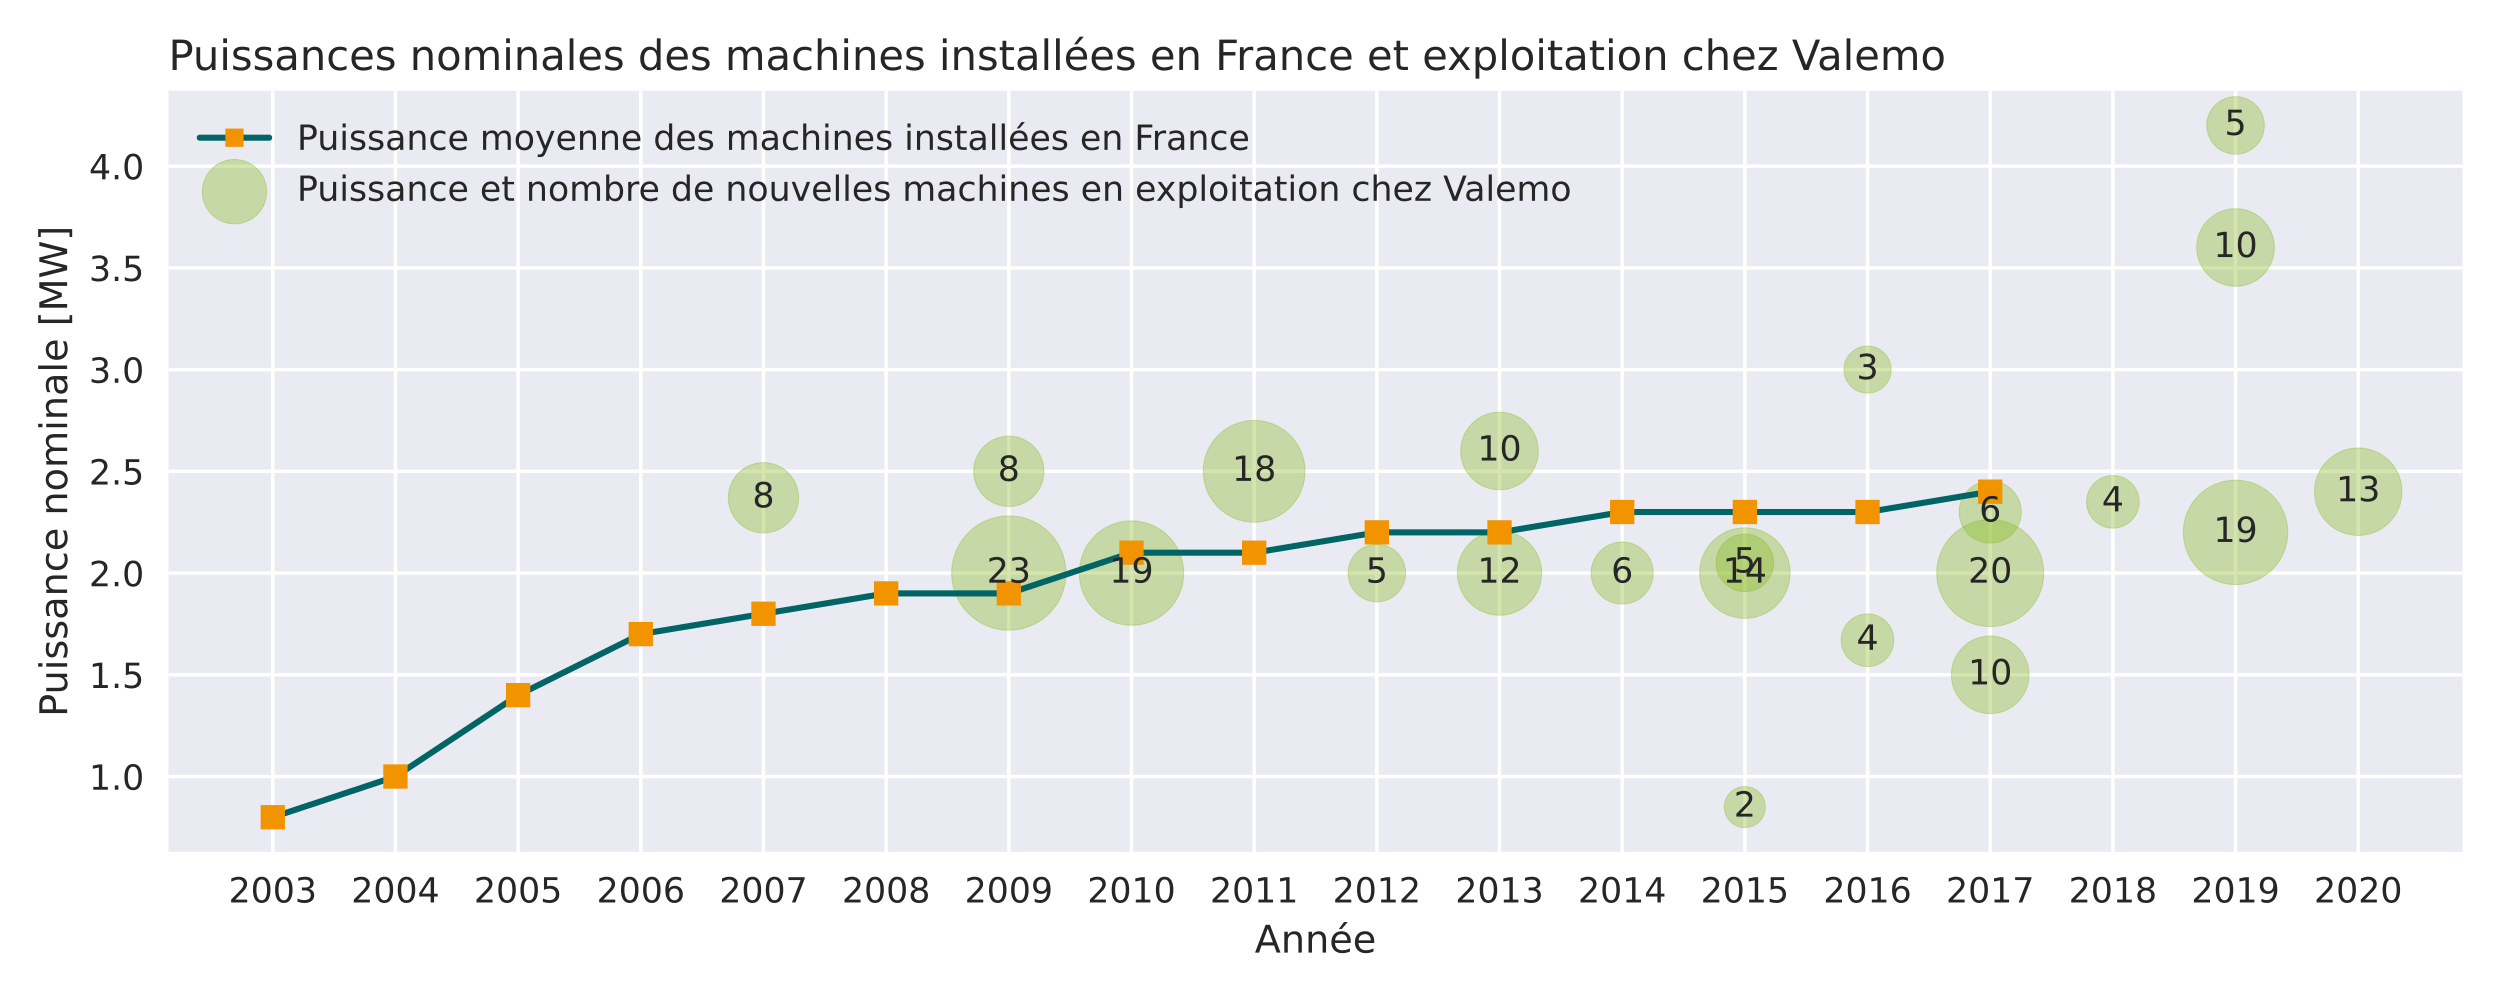 <?xml version="1.0" encoding="utf-8" standalone="no"?>
<!DOCTYPE svg PUBLIC "-//W3C//DTD SVG 1.1//EN"
  "http://www.w3.org/Graphics/SVG/1.1/DTD/svg11.dtd">
<!-- Created with matplotlib (https://matplotlib.org/) -->
<svg height="288pt" version="1.1" viewBox="0 0 720 288" width="720pt" xmlns="http://www.w3.org/2000/svg" xmlns:xlink="http://www.w3.org/1999/xlink">
 <defs>
  <style type="text/css">
*{stroke-linecap:butt;stroke-linejoin:round;}
  </style>
 </defs>
 <g id="figure_1">
  <g id="patch_1">
   <path d="M 0 288 
L 720 288 
L 720 0 
L 0 0 
z
" style="fill:#ffffff;"/>
  </g>
  <g id="axes_1">
   <g id="patch_2">
    <path d="M 48.53 245.32 
L 709.2 245.32 
L 709.2 26.16 
L 48.53 26.16 
z
" style="fill:#eaeaf2;"/>
   </g>
   <g id="matplotlib.axis_1">
    <g id="xtick_1">
     <g id="line2d_1">
      <path clip-path="url(#pa2a54184b4)" d="M 78.56 245.32 
L 78.56 26.16 
" style="fill:none;stroke:#ffffff;stroke-linecap:round;"/>
     </g>
     <g id="line2d_2"/>
     <g id="text_1">
      <!-- 2003 -->
      <defs>
       <path d="M 19.188 8.297 
L 53.609 8.297 
L 53.609 0 
L 7.328 0 
L 7.328 8.297 
Q 12.938 14.109 22.625 23.891 
Q 32.328 33.688 34.812 36.531 
Q 39.547 41.844 41.422 45.531 
Q 43.312 49.219 43.312 52.781 
Q 43.312 58.594 39.234 62.25 
Q 35.156 65.922 28.609 65.922 
Q 23.969 65.922 18.812 64.312 
Q 13.672 62.703 7.812 59.422 
L 7.812 69.391 
Q 13.766 71.781 18.938 73 
Q 24.125 74.219 28.422 74.219 
Q 39.75 74.219 46.484 68.547 
Q 53.219 62.891 53.219 53.422 
Q 53.219 48.922 51.531 44.891 
Q 49.859 40.875 45.406 35.406 
Q 44.188 33.984 37.641 27.219 
Q 31.109 20.453 19.188 8.297 
z
" id="DejaVuSans-50"/>
       <path d="M 31.781 66.406 
Q 24.172 66.406 20.328 58.906 
Q 16.5 51.422 16.5 36.375 
Q 16.5 21.391 20.328 13.891 
Q 24.172 6.391 31.781 6.391 
Q 39.453 6.391 43.281 13.891 
Q 47.125 21.391 47.125 36.375 
Q 47.125 51.422 43.281 58.906 
Q 39.453 66.406 31.781 66.406 
z
M 31.781 74.219 
Q 44.047 74.219 50.516 64.516 
Q 56.984 54.828 56.984 36.375 
Q 56.984 17.969 50.516 8.266 
Q 44.047 -1.422 31.781 -1.422 
Q 19.531 -1.422 13.062 8.266 
Q 6.594 17.969 6.594 36.375 
Q 6.594 54.828 13.062 64.516 
Q 19.531 74.219 31.781 74.219 
z
" id="DejaVuSans-48"/>
       <path d="M 40.578 39.312 
Q 47.656 37.797 51.625 33 
Q 55.609 28.219 55.609 21.188 
Q 55.609 10.406 48.188 4.484 
Q 40.766 -1.422 27.094 -1.422 
Q 22.516 -1.422 17.656 -0.516 
Q 12.797 0.391 7.625 2.203 
L 7.625 11.719 
Q 11.719 9.328 16.594 8.109 
Q 21.484 6.891 26.812 6.891 
Q 36.078 6.891 40.938 10.547 
Q 45.797 14.203 45.797 21.188 
Q 45.797 27.641 41.281 31.266 
Q 36.766 34.906 28.719 34.906 
L 20.219 34.906 
L 20.219 43.016 
L 29.109 43.016 
Q 36.375 43.016 40.234 45.922 
Q 44.094 48.828 44.094 54.297 
Q 44.094 59.906 40.109 62.906 
Q 36.141 65.922 28.719 65.922 
Q 24.656 65.922 20.016 65.031 
Q 15.375 64.156 9.812 62.312 
L 9.812 71.094 
Q 15.438 72.656 20.344 73.438 
Q 25.25 74.219 29.594 74.219 
Q 40.828 74.219 47.359 69.109 
Q 53.906 64.016 53.906 55.328 
Q 53.906 49.266 50.438 45.094 
Q 46.969 40.922 40.578 39.312 
z
" id="DejaVuSans-51"/>
      </defs>
      <g style="fill:#262626;" transform="translate(65.835 259.918)scale(0.1 -0.1)">
       <use xlink:href="#DejaVuSans-50"/>
       <use x="63.623" xlink:href="#DejaVuSans-48"/>
       <use x="127.246" xlink:href="#DejaVuSans-48"/>
       <use x="190.869" xlink:href="#DejaVuSans-51"/>
      </g>
     </g>
    </g>
    <g id="xtick_2">
     <g id="line2d_3">
      <path clip-path="url(#pa2a54184b4)" d="M 113.89 245.32 
L 113.89 26.16 
" style="fill:none;stroke:#ffffff;stroke-linecap:round;"/>
     </g>
     <g id="line2d_4"/>
     <g id="text_2">
      <!-- 2004 -->
      <defs>
       <path d="M 37.797 64.312 
L 12.891 25.391 
L 37.797 25.391 
z
M 35.203 72.906 
L 47.609 72.906 
L 47.609 25.391 
L 58.016 25.391 
L 58.016 17.188 
L 47.609 17.188 
L 47.609 0 
L 37.797 0 
L 37.797 17.188 
L 4.891 17.188 
L 4.891 26.703 
z
" id="DejaVuSans-52"/>
      </defs>
      <g style="fill:#262626;" transform="translate(101.165 259.918)scale(0.1 -0.1)">
       <use xlink:href="#DejaVuSans-50"/>
       <use x="63.623" xlink:href="#DejaVuSans-48"/>
       <use x="127.246" xlink:href="#DejaVuSans-48"/>
       <use x="190.869" xlink:href="#DejaVuSans-52"/>
      </g>
     </g>
    </g>
    <g id="xtick_3">
     <g id="line2d_5">
      <path clip-path="url(#pa2a54184b4)" d="M 149.22 245.32 
L 149.22 26.16 
" style="fill:none;stroke:#ffffff;stroke-linecap:round;"/>
     </g>
     <g id="line2d_6"/>
     <g id="text_3">
      <!-- 2005 -->
      <defs>
       <path d="M 10.797 72.906 
L 49.516 72.906 
L 49.516 64.594 
L 19.828 64.594 
L 19.828 46.734 
Q 21.969 47.469 24.109 47.828 
Q 26.266 48.188 28.422 48.188 
Q 40.625 48.188 47.75 41.5 
Q 54.891 34.812 54.891 23.391 
Q 54.891 11.625 47.562 5.094 
Q 40.234 -1.422 26.906 -1.422 
Q 22.312 -1.422 17.547 -0.641 
Q 12.797 0.141 7.719 1.703 
L 7.719 11.625 
Q 12.109 9.234 16.797 8.062 
Q 21.484 6.891 26.703 6.891 
Q 35.156 6.891 40.078 11.328 
Q 45.016 15.766 45.016 23.391 
Q 45.016 31 40.078 35.438 
Q 35.156 39.891 26.703 39.891 
Q 22.75 39.891 18.812 39.016 
Q 14.891 38.141 10.797 36.281 
z
" id="DejaVuSans-53"/>
      </defs>
      <g style="fill:#262626;" transform="translate(136.495 259.918)scale(0.1 -0.1)">
       <use xlink:href="#DejaVuSans-50"/>
       <use x="63.623" xlink:href="#DejaVuSans-48"/>
       <use x="127.246" xlink:href="#DejaVuSans-48"/>
       <use x="190.869" xlink:href="#DejaVuSans-53"/>
      </g>
     </g>
    </g>
    <g id="xtick_4">
     <g id="line2d_7">
      <path clip-path="url(#pa2a54184b4)" d="M 184.55 245.32 
L 184.55 26.16 
" style="fill:none;stroke:#ffffff;stroke-linecap:round;"/>
     </g>
     <g id="line2d_8"/>
     <g id="text_4">
      <!-- 2006 -->
      <defs>
       <path d="M 33.016 40.375 
Q 26.375 40.375 22.484 35.828 
Q 18.609 31.297 18.609 23.391 
Q 18.609 15.531 22.484 10.953 
Q 26.375 6.391 33.016 6.391 
Q 39.656 6.391 43.531 10.953 
Q 47.406 15.531 47.406 23.391 
Q 47.406 31.297 43.531 35.828 
Q 39.656 40.375 33.016 40.375 
z
M 52.594 71.297 
L 52.594 62.312 
Q 48.875 64.062 45.094 64.984 
Q 41.312 65.922 37.594 65.922 
Q 27.828 65.922 22.672 59.328 
Q 17.531 52.734 16.797 39.406 
Q 19.672 43.656 24.016 45.922 
Q 28.375 48.188 33.594 48.188 
Q 44.578 48.188 50.953 41.516 
Q 57.328 34.859 57.328 23.391 
Q 57.328 12.156 50.688 5.359 
Q 44.047 -1.422 33.016 -1.422 
Q 20.359 -1.422 13.672 8.266 
Q 6.984 17.969 6.984 36.375 
Q 6.984 53.656 15.188 63.938 
Q 23.391 74.219 37.203 74.219 
Q 40.922 74.219 44.703 73.484 
Q 48.484 72.75 52.594 71.297 
z
" id="DejaVuSans-54"/>
      </defs>
      <g style="fill:#262626;" transform="translate(171.825 259.918)scale(0.1 -0.1)">
       <use xlink:href="#DejaVuSans-50"/>
       <use x="63.623" xlink:href="#DejaVuSans-48"/>
       <use x="127.246" xlink:href="#DejaVuSans-48"/>
       <use x="190.869" xlink:href="#DejaVuSans-54"/>
      </g>
     </g>
    </g>
    <g id="xtick_5">
     <g id="line2d_9">
      <path clip-path="url(#pa2a54184b4)" d="M 219.88 245.32 
L 219.88 26.16 
" style="fill:none;stroke:#ffffff;stroke-linecap:round;"/>
     </g>
     <g id="line2d_10"/>
     <g id="text_5">
      <!-- 2007 -->
      <defs>
       <path d="M 8.203 72.906 
L 55.078 72.906 
L 55.078 68.703 
L 28.609 0 
L 18.312 0 
L 43.219 64.594 
L 8.203 64.594 
z
" id="DejaVuSans-55"/>
      </defs>
      <g style="fill:#262626;" transform="translate(207.155 259.918)scale(0.1 -0.1)">
       <use xlink:href="#DejaVuSans-50"/>
       <use x="63.623" xlink:href="#DejaVuSans-48"/>
       <use x="127.246" xlink:href="#DejaVuSans-48"/>
       <use x="190.869" xlink:href="#DejaVuSans-55"/>
      </g>
     </g>
    </g>
    <g id="xtick_6">
     <g id="line2d_11">
      <path clip-path="url(#pa2a54184b4)" d="M 255.21 245.32 
L 255.21 26.16 
" style="fill:none;stroke:#ffffff;stroke-linecap:round;"/>
     </g>
     <g id="line2d_12"/>
     <g id="text_6">
      <!-- 2008 -->
      <defs>
       <path d="M 31.781 34.625 
Q 24.75 34.625 20.719 30.859 
Q 16.703 27.094 16.703 20.516 
Q 16.703 13.922 20.719 10.156 
Q 24.75 6.391 31.781 6.391 
Q 38.812 6.391 42.859 10.172 
Q 46.922 13.969 46.922 20.516 
Q 46.922 27.094 42.891 30.859 
Q 38.875 34.625 31.781 34.625 
z
M 21.922 38.812 
Q 15.578 40.375 12.031 44.719 
Q 8.5 49.078 8.5 55.328 
Q 8.5 64.062 14.719 69.141 
Q 20.953 74.219 31.781 74.219 
Q 42.672 74.219 48.875 69.141 
Q 55.078 64.062 55.078 55.328 
Q 55.078 49.078 51.531 44.719 
Q 48 40.375 41.703 38.812 
Q 48.828 37.156 52.797 32.312 
Q 56.781 27.484 56.781 20.516 
Q 56.781 9.906 50.312 4.234 
Q 43.844 -1.422 31.781 -1.422 
Q 19.734 -1.422 13.25 4.234 
Q 6.781 9.906 6.781 20.516 
Q 6.781 27.484 10.781 32.312 
Q 14.797 37.156 21.922 38.812 
z
M 18.312 54.391 
Q 18.312 48.734 21.844 45.562 
Q 25.391 42.391 31.781 42.391 
Q 38.141 42.391 41.719 45.562 
Q 45.312 48.734 45.312 54.391 
Q 45.312 60.062 41.719 63.234 
Q 38.141 66.406 31.781 66.406 
Q 25.391 66.406 21.844 63.234 
Q 18.312 60.062 18.312 54.391 
z
" id="DejaVuSans-56"/>
      </defs>
      <g style="fill:#262626;" transform="translate(242.485 259.918)scale(0.1 -0.1)">
       <use xlink:href="#DejaVuSans-50"/>
       <use x="63.623" xlink:href="#DejaVuSans-48"/>
       <use x="127.246" xlink:href="#DejaVuSans-48"/>
       <use x="190.869" xlink:href="#DejaVuSans-56"/>
      </g>
     </g>
    </g>
    <g id="xtick_7">
     <g id="line2d_13">
      <path clip-path="url(#pa2a54184b4)" d="M 290.54 245.32 
L 290.54 26.16 
" style="fill:none;stroke:#ffffff;stroke-linecap:round;"/>
     </g>
     <g id="line2d_14"/>
     <g id="text_7">
      <!-- 2009 -->
      <defs>
       <path d="M 10.984 1.516 
L 10.984 10.5 
Q 14.703 8.734 18.5 7.812 
Q 22.312 6.891 25.984 6.891 
Q 35.75 6.891 40.891 13.453 
Q 46.047 20.016 46.781 33.406 
Q 43.953 29.203 39.594 26.953 
Q 35.25 24.703 29.984 24.703 
Q 19.047 24.703 12.672 31.312 
Q 6.297 37.938 6.297 49.422 
Q 6.297 60.641 12.938 67.422 
Q 19.578 74.219 30.609 74.219 
Q 43.266 74.219 49.922 64.516 
Q 56.594 54.828 56.594 36.375 
Q 56.594 19.141 48.406 8.859 
Q 40.234 -1.422 26.422 -1.422 
Q 22.703 -1.422 18.891 -0.688 
Q 15.094 0.047 10.984 1.516 
z
M 30.609 32.422 
Q 37.25 32.422 41.125 36.953 
Q 45.016 41.5 45.016 49.422 
Q 45.016 57.281 41.125 61.844 
Q 37.25 66.406 30.609 66.406 
Q 23.969 66.406 20.094 61.844 
Q 16.219 57.281 16.219 49.422 
Q 16.219 41.5 20.094 36.953 
Q 23.969 32.422 30.609 32.422 
z
" id="DejaVuSans-57"/>
      </defs>
      <g style="fill:#262626;" transform="translate(277.815 259.918)scale(0.1 -0.1)">
       <use xlink:href="#DejaVuSans-50"/>
       <use x="63.623" xlink:href="#DejaVuSans-48"/>
       <use x="127.246" xlink:href="#DejaVuSans-48"/>
       <use x="190.869" xlink:href="#DejaVuSans-57"/>
      </g>
     </g>
    </g>
    <g id="xtick_8">
     <g id="line2d_15">
      <path clip-path="url(#pa2a54184b4)" d="M 325.87 245.32 
L 325.87 26.16 
" style="fill:none;stroke:#ffffff;stroke-linecap:round;"/>
     </g>
     <g id="line2d_16"/>
     <g id="text_8">
      <!-- 2010 -->
      <defs>
       <path d="M 12.406 8.297 
L 28.516 8.297 
L 28.516 63.922 
L 10.984 60.406 
L 10.984 69.391 
L 28.422 72.906 
L 38.281 72.906 
L 38.281 8.297 
L 54.391 8.297 
L 54.391 0 
L 12.406 0 
z
" id="DejaVuSans-49"/>
      </defs>
      <g style="fill:#262626;" transform="translate(313.145 259.918)scale(0.1 -0.1)">
       <use xlink:href="#DejaVuSans-50"/>
       <use x="63.623" xlink:href="#DejaVuSans-48"/>
       <use x="127.246" xlink:href="#DejaVuSans-49"/>
       <use x="190.869" xlink:href="#DejaVuSans-48"/>
      </g>
     </g>
    </g>
    <g id="xtick_9">
     <g id="line2d_17">
      <path clip-path="url(#pa2a54184b4)" d="M 361.2 245.32 
L 361.2 26.16 
" style="fill:none;stroke:#ffffff;stroke-linecap:round;"/>
     </g>
     <g id="line2d_18"/>
     <g id="text_9">
      <!-- 2011 -->
      <g style="fill:#262626;" transform="translate(348.475 259.918)scale(0.1 -0.1)">
       <use xlink:href="#DejaVuSans-50"/>
       <use x="63.623" xlink:href="#DejaVuSans-48"/>
       <use x="127.246" xlink:href="#DejaVuSans-49"/>
       <use x="190.869" xlink:href="#DejaVuSans-49"/>
      </g>
     </g>
    </g>
    <g id="xtick_10">
     <g id="line2d_19">
      <path clip-path="url(#pa2a54184b4)" d="M 396.53 245.32 
L 396.53 26.16 
" style="fill:none;stroke:#ffffff;stroke-linecap:round;"/>
     </g>
     <g id="line2d_20"/>
     <g id="text_10">
      <!-- 2012 -->
      <g style="fill:#262626;" transform="translate(383.805 259.918)scale(0.1 -0.1)">
       <use xlink:href="#DejaVuSans-50"/>
       <use x="63.623" xlink:href="#DejaVuSans-48"/>
       <use x="127.246" xlink:href="#DejaVuSans-49"/>
       <use x="190.869" xlink:href="#DejaVuSans-50"/>
      </g>
     </g>
    </g>
    <g id="xtick_11">
     <g id="line2d_21">
      <path clip-path="url(#pa2a54184b4)" d="M 431.86 245.32 
L 431.86 26.16 
" style="fill:none;stroke:#ffffff;stroke-linecap:round;"/>
     </g>
     <g id="line2d_22"/>
     <g id="text_11">
      <!-- 2013 -->
      <g style="fill:#262626;" transform="translate(419.135 259.918)scale(0.1 -0.1)">
       <use xlink:href="#DejaVuSans-50"/>
       <use x="63.623" xlink:href="#DejaVuSans-48"/>
       <use x="127.246" xlink:href="#DejaVuSans-49"/>
       <use x="190.869" xlink:href="#DejaVuSans-51"/>
      </g>
     </g>
    </g>
    <g id="xtick_12">
     <g id="line2d_23">
      <path clip-path="url(#pa2a54184b4)" d="M 467.19 245.32 
L 467.19 26.16 
" style="fill:none;stroke:#ffffff;stroke-linecap:round;"/>
     </g>
     <g id="line2d_24"/>
     <g id="text_12">
      <!-- 2014 -->
      <g style="fill:#262626;" transform="translate(454.465 259.918)scale(0.1 -0.1)">
       <use xlink:href="#DejaVuSans-50"/>
       <use x="63.623" xlink:href="#DejaVuSans-48"/>
       <use x="127.246" xlink:href="#DejaVuSans-49"/>
       <use x="190.869" xlink:href="#DejaVuSans-52"/>
      </g>
     </g>
    </g>
    <g id="xtick_13">
     <g id="line2d_25">
      <path clip-path="url(#pa2a54184b4)" d="M 502.52 245.32 
L 502.52 26.16 
" style="fill:none;stroke:#ffffff;stroke-linecap:round;"/>
     </g>
     <g id="line2d_26"/>
     <g id="text_13">
      <!-- 2015 -->
      <g style="fill:#262626;" transform="translate(489.795 259.918)scale(0.1 -0.1)">
       <use xlink:href="#DejaVuSans-50"/>
       <use x="63.623" xlink:href="#DejaVuSans-48"/>
       <use x="127.246" xlink:href="#DejaVuSans-49"/>
       <use x="190.869" xlink:href="#DejaVuSans-53"/>
      </g>
     </g>
    </g>
    <g id="xtick_14">
     <g id="line2d_27">
      <path clip-path="url(#pa2a54184b4)" d="M 537.85 245.32 
L 537.85 26.16 
" style="fill:none;stroke:#ffffff;stroke-linecap:round;"/>
     </g>
     <g id="line2d_28"/>
     <g id="text_14">
      <!-- 2016 -->
      <g style="fill:#262626;" transform="translate(525.125 259.918)scale(0.1 -0.1)">
       <use xlink:href="#DejaVuSans-50"/>
       <use x="63.623" xlink:href="#DejaVuSans-48"/>
       <use x="127.246" xlink:href="#DejaVuSans-49"/>
       <use x="190.869" xlink:href="#DejaVuSans-54"/>
      </g>
     </g>
    </g>
    <g id="xtick_15">
     <g id="line2d_29">
      <path clip-path="url(#pa2a54184b4)" d="M 573.18 245.32 
L 573.18 26.16 
" style="fill:none;stroke:#ffffff;stroke-linecap:round;"/>
     </g>
     <g id="line2d_30"/>
     <g id="text_15">
      <!-- 2017 -->
      <g style="fill:#262626;" transform="translate(560.455 259.918)scale(0.1 -0.1)">
       <use xlink:href="#DejaVuSans-50"/>
       <use x="63.623" xlink:href="#DejaVuSans-48"/>
       <use x="127.246" xlink:href="#DejaVuSans-49"/>
       <use x="190.869" xlink:href="#DejaVuSans-55"/>
      </g>
     </g>
    </g>
    <g id="xtick_16">
     <g id="line2d_31">
      <path clip-path="url(#pa2a54184b4)" d="M 608.51 245.32 
L 608.51 26.16 
" style="fill:none;stroke:#ffffff;stroke-linecap:round;"/>
     </g>
     <g id="line2d_32"/>
     <g id="text_16">
      <!-- 2018 -->
      <g style="fill:#262626;" transform="translate(595.785 259.918)scale(0.1 -0.1)">
       <use xlink:href="#DejaVuSans-50"/>
       <use x="63.623" xlink:href="#DejaVuSans-48"/>
       <use x="127.246" xlink:href="#DejaVuSans-49"/>
       <use x="190.869" xlink:href="#DejaVuSans-56"/>
      </g>
     </g>
    </g>
    <g id="xtick_17">
     <g id="line2d_33">
      <path clip-path="url(#pa2a54184b4)" d="M 643.84 245.32 
L 643.84 26.16 
" style="fill:none;stroke:#ffffff;stroke-linecap:round;"/>
     </g>
     <g id="line2d_34"/>
     <g id="text_17">
      <!-- 2019 -->
      <g style="fill:#262626;" transform="translate(631.115 259.918)scale(0.1 -0.1)">
       <use xlink:href="#DejaVuSans-50"/>
       <use x="63.623" xlink:href="#DejaVuSans-48"/>
       <use x="127.246" xlink:href="#DejaVuSans-49"/>
       <use x="190.869" xlink:href="#DejaVuSans-57"/>
      </g>
     </g>
    </g>
    <g id="xtick_18">
     <g id="line2d_35">
      <path clip-path="url(#pa2a54184b4)" d="M 679.17 245.32 
L 679.17 26.16 
" style="fill:none;stroke:#ffffff;stroke-linecap:round;"/>
     </g>
     <g id="line2d_36"/>
     <g id="text_18">
      <!-- 2020 -->
      <g style="fill:#262626;" transform="translate(666.445 259.918)scale(0.1 -0.1)">
       <use xlink:href="#DejaVuSans-50"/>
       <use x="63.623" xlink:href="#DejaVuSans-48"/>
       <use x="127.246" xlink:href="#DejaVuSans-50"/>
       <use x="190.869" xlink:href="#DejaVuSans-48"/>
      </g>
     </g>
    </g>
    <g id="text_19">
     <!-- Année -->
     <defs>
      <path d="M 34.188 63.188 
L 20.797 26.906 
L 47.609 26.906 
z
M 28.609 72.906 
L 39.797 72.906 
L 67.578 0 
L 57.328 0 
L 50.688 18.703 
L 17.828 18.703 
L 11.188 0 
L 0.781 0 
z
" id="DejaVuSans-65"/>
      <path d="M 54.891 33.016 
L 54.891 0 
L 45.906 0 
L 45.906 32.719 
Q 45.906 40.484 42.875 44.328 
Q 39.844 48.188 33.797 48.188 
Q 26.516 48.188 22.312 43.547 
Q 18.109 38.922 18.109 30.906 
L 18.109 0 
L 9.078 0 
L 9.078 54.688 
L 18.109 54.688 
L 18.109 46.188 
Q 21.344 51.125 25.703 53.562 
Q 30.078 56 35.797 56 
Q 45.219 56 50.047 50.172 
Q 54.891 44.344 54.891 33.016 
z
" id="DejaVuSans-110"/>
      <path d="M 56.203 29.594 
L 56.203 25.203 
L 14.891 25.203 
Q 15.484 15.922 20.484 11.062 
Q 25.484 6.203 34.422 6.203 
Q 39.594 6.203 44.453 7.469 
Q 49.312 8.734 54.109 11.281 
L 54.109 2.781 
Q 49.266 0.734 44.188 -0.344 
Q 39.109 -1.422 33.891 -1.422 
Q 20.797 -1.422 13.156 6.188 
Q 5.516 13.812 5.516 26.812 
Q 5.516 40.234 12.766 48.109 
Q 20.016 56 32.328 56 
Q 43.359 56 49.781 48.891 
Q 56.203 41.797 56.203 29.594 
z
M 47.219 32.234 
Q 47.125 39.594 43.094 43.984 
Q 39.062 48.391 32.422 48.391 
Q 24.906 48.391 20.391 44.141 
Q 15.875 39.891 15.188 32.172 
z
M 38.578 79.984 
L 48.297 79.984 
L 32.375 61.625 
L 24.906 61.625 
z
" id="DejaVuSans-233"/>
      <path d="M 56.203 29.594 
L 56.203 25.203 
L 14.891 25.203 
Q 15.484 15.922 20.484 11.062 
Q 25.484 6.203 34.422 6.203 
Q 39.594 6.203 44.453 7.469 
Q 49.312 8.734 54.109 11.281 
L 54.109 2.781 
Q 49.266 0.734 44.188 -0.344 
Q 39.109 -1.422 33.891 -1.422 
Q 20.797 -1.422 13.156 6.188 
Q 5.516 13.812 5.516 26.812 
Q 5.516 40.234 12.766 48.109 
Q 20.016 56 32.328 56 
Q 43.359 56 49.781 48.891 
Q 56.203 41.797 56.203 29.594 
z
M 47.219 32.234 
Q 47.125 39.594 43.094 43.984 
Q 39.062 48.391 32.422 48.391 
Q 24.906 48.391 20.391 44.141 
Q 15.875 39.891 15.188 32.172 
z
" id="DejaVuSans-101"/>
     </defs>
     <g style="fill:#262626;" transform="translate(361.363 274.356)scale(0.11 -0.11)">
      <use xlink:href="#DejaVuSans-65"/>
      <use x="68.408" xlink:href="#DejaVuSans-110"/>
      <use x="131.787" xlink:href="#DejaVuSans-110"/>
      <use x="195.166" xlink:href="#DejaVuSans-233"/>
      <use x="256.689" xlink:href="#DejaVuSans-101"/>
     </g>
    </g>
   </g>
   <g id="matplotlib.axis_2">
    <g id="ytick_1">
     <g id="line2d_37">
      <path clip-path="url(#pa2a54184b4)" d="M 48.53 223.638 
L 709.2 223.638 
" style="fill:none;stroke:#ffffff;stroke-linecap:round;"/>
     </g>
     <g id="line2d_38"/>
     <g id="text_20">
      <!-- 1.0 -->
      <defs>
       <path d="M 10.688 12.406 
L 21 12.406 
L 21 0 
L 10.688 0 
z
" id="DejaVuSans-46"/>
      </defs>
      <g style="fill:#262626;" transform="translate(25.627 227.438)scale(0.1 -0.1)">
       <use xlink:href="#DejaVuSans-49"/>
       <use x="63.623" xlink:href="#DejaVuSans-46"/>
       <use x="95.41" xlink:href="#DejaVuSans-48"/>
      </g>
     </g>
    </g>
    <g id="ytick_2">
     <g id="line2d_39">
      <path clip-path="url(#pa2a54184b4)" d="M 48.53 194.339 
L 709.2 194.339 
" style="fill:none;stroke:#ffffff;stroke-linecap:round;"/>
     </g>
     <g id="line2d_40"/>
     <g id="text_21">
      <!-- 1.5 -->
      <g style="fill:#262626;" transform="translate(25.627 198.138)scale(0.1 -0.1)">
       <use xlink:href="#DejaVuSans-49"/>
       <use x="63.623" xlink:href="#DejaVuSans-46"/>
       <use x="95.41" xlink:href="#DejaVuSans-53"/>
      </g>
     </g>
    </g>
    <g id="ytick_3">
     <g id="line2d_41">
      <path clip-path="url(#pa2a54184b4)" d="M 48.53 165.039 
L 709.2 165.039 
" style="fill:none;stroke:#ffffff;stroke-linecap:round;"/>
     </g>
     <g id="line2d_42"/>
     <g id="text_22">
      <!-- 2.0 -->
      <g style="fill:#262626;" transform="translate(25.627 168.839)scale(0.1 -0.1)">
       <use xlink:href="#DejaVuSans-50"/>
       <use x="63.623" xlink:href="#DejaVuSans-46"/>
       <use x="95.41" xlink:href="#DejaVuSans-48"/>
      </g>
     </g>
    </g>
    <g id="ytick_4">
     <g id="line2d_43">
      <path clip-path="url(#pa2a54184b4)" d="M 48.53 135.74 
L 709.2 135.74 
" style="fill:none;stroke:#ffffff;stroke-linecap:round;"/>
     </g>
     <g id="line2d_44"/>
     <g id="text_23">
      <!-- 2.5 -->
      <g style="fill:#262626;" transform="translate(25.627 139.539)scale(0.1 -0.1)">
       <use xlink:href="#DejaVuSans-50"/>
       <use x="63.623" xlink:href="#DejaVuSans-46"/>
       <use x="95.41" xlink:href="#DejaVuSans-53"/>
      </g>
     </g>
    </g>
    <g id="ytick_5">
     <g id="line2d_45">
      <path clip-path="url(#pa2a54184b4)" d="M 48.53 106.441 
L 709.2 106.441 
" style="fill:none;stroke:#ffffff;stroke-linecap:round;"/>
     </g>
     <g id="line2d_46"/>
     <g id="text_24">
      <!-- 3.0 -->
      <g style="fill:#262626;" transform="translate(25.627 110.24)scale(0.1 -0.1)">
       <use xlink:href="#DejaVuSans-51"/>
       <use x="63.623" xlink:href="#DejaVuSans-46"/>
       <use x="95.41" xlink:href="#DejaVuSans-48"/>
      </g>
     </g>
    </g>
    <g id="ytick_6">
     <g id="line2d_47">
      <path clip-path="url(#pa2a54184b4)" d="M 48.53 77.141 
L 709.2 77.141 
" style="fill:none;stroke:#ffffff;stroke-linecap:round;"/>
     </g>
     <g id="line2d_48"/>
     <g id="text_25">
      <!-- 3.5 -->
      <g style="fill:#262626;" transform="translate(25.627 80.94)scale(0.1 -0.1)">
       <use xlink:href="#DejaVuSans-51"/>
       <use x="63.623" xlink:href="#DejaVuSans-46"/>
       <use x="95.41" xlink:href="#DejaVuSans-53"/>
      </g>
     </g>
    </g>
    <g id="ytick_7">
     <g id="line2d_49">
      <path clip-path="url(#pa2a54184b4)" d="M 48.53 47.842 
L 709.2 47.842 
" style="fill:none;stroke:#ffffff;stroke-linecap:round;"/>
     </g>
     <g id="line2d_50"/>
     <g id="text_26">
      <!-- 4.0 -->
      <g style="fill:#262626;" transform="translate(25.627 51.641)scale(0.1 -0.1)">
       <use xlink:href="#DejaVuSans-52"/>
       <use x="63.623" xlink:href="#DejaVuSans-46"/>
       <use x="95.41" xlink:href="#DejaVuSans-48"/>
      </g>
     </g>
    </g>
    <g id="text_27">
     <!-- Puissance nominale [MW] -->
     <defs>
      <path d="M 19.672 64.797 
L 19.672 37.406 
L 32.078 37.406 
Q 38.969 37.406 42.719 40.969 
Q 46.484 44.531 46.484 51.125 
Q 46.484 57.672 42.719 61.234 
Q 38.969 64.797 32.078 64.797 
z
M 9.812 72.906 
L 32.078 72.906 
Q 44.344 72.906 50.609 67.359 
Q 56.891 61.812 56.891 51.125 
Q 56.891 40.328 50.609 34.812 
Q 44.344 29.297 32.078 29.297 
L 19.672 29.297 
L 19.672 0 
L 9.812 0 
z
" id="DejaVuSans-80"/>
      <path d="M 8.5 21.578 
L 8.5 54.688 
L 17.484 54.688 
L 17.484 21.922 
Q 17.484 14.156 20.5 10.266 
Q 23.531 6.391 29.594 6.391 
Q 36.859 6.391 41.078 11.031 
Q 45.312 15.672 45.312 23.688 
L 45.312 54.688 
L 54.297 54.688 
L 54.297 0 
L 45.312 0 
L 45.312 8.406 
Q 42.047 3.422 37.719 1 
Q 33.406 -1.422 27.688 -1.422 
Q 18.266 -1.422 13.375 4.438 
Q 8.5 10.297 8.5 21.578 
z
M 31.109 56 
z
" id="DejaVuSans-117"/>
      <path d="M 9.422 54.688 
L 18.406 54.688 
L 18.406 0 
L 9.422 0 
z
M 9.422 75.984 
L 18.406 75.984 
L 18.406 64.594 
L 9.422 64.594 
z
" id="DejaVuSans-105"/>
      <path d="M 44.281 53.078 
L 44.281 44.578 
Q 40.484 46.531 36.375 47.5 
Q 32.281 48.484 27.875 48.484 
Q 21.188 48.484 17.844 46.438 
Q 14.5 44.391 14.5 40.281 
Q 14.5 37.156 16.891 35.375 
Q 19.281 33.594 26.516 31.984 
L 29.594 31.297 
Q 39.156 29.25 43.188 25.516 
Q 47.219 21.781 47.219 15.094 
Q 47.219 7.469 41.188 3.016 
Q 35.156 -1.422 24.609 -1.422 
Q 20.219 -1.422 15.453 -0.562 
Q 10.688 0.297 5.422 2 
L 5.422 11.281 
Q 10.406 8.688 15.234 7.391 
Q 20.062 6.109 24.812 6.109 
Q 31.156 6.109 34.562 8.281 
Q 37.984 10.453 37.984 14.406 
Q 37.984 18.062 35.516 20.016 
Q 33.062 21.969 24.703 23.781 
L 21.578 24.516 
Q 13.234 26.266 9.516 29.906 
Q 5.812 33.547 5.812 39.891 
Q 5.812 47.609 11.281 51.797 
Q 16.75 56 26.812 56 
Q 31.781 56 36.172 55.266 
Q 40.578 54.547 44.281 53.078 
z
" id="DejaVuSans-115"/>
      <path d="M 34.281 27.484 
Q 23.391 27.484 19.188 25 
Q 14.984 22.516 14.984 16.5 
Q 14.984 11.719 18.141 8.906 
Q 21.297 6.109 26.703 6.109 
Q 34.188 6.109 38.703 11.406 
Q 43.219 16.703 43.219 25.484 
L 43.219 27.484 
z
M 52.203 31.203 
L 52.203 0 
L 43.219 0 
L 43.219 8.297 
Q 40.141 3.328 35.547 0.953 
Q 30.953 -1.422 24.312 -1.422 
Q 15.922 -1.422 10.953 3.297 
Q 6 8.016 6 15.922 
Q 6 25.141 12.172 29.828 
Q 18.359 34.516 30.609 34.516 
L 43.219 34.516 
L 43.219 35.406 
Q 43.219 41.609 39.141 45 
Q 35.062 48.391 27.688 48.391 
Q 23 48.391 18.547 47.266 
Q 14.109 46.141 10.016 43.891 
L 10.016 52.203 
Q 14.938 54.109 19.578 55.047 
Q 24.219 56 28.609 56 
Q 40.484 56 46.344 49.844 
Q 52.203 43.703 52.203 31.203 
z
" id="DejaVuSans-97"/>
      <path d="M 48.781 52.594 
L 48.781 44.188 
Q 44.969 46.297 41.141 47.344 
Q 37.312 48.391 33.406 48.391 
Q 24.656 48.391 19.812 42.844 
Q 14.984 37.312 14.984 27.297 
Q 14.984 17.281 19.812 11.734 
Q 24.656 6.203 33.406 6.203 
Q 37.312 6.203 41.141 7.25 
Q 44.969 8.297 48.781 10.406 
L 48.781 2.094 
Q 45.016 0.344 40.984 -0.531 
Q 36.969 -1.422 32.422 -1.422 
Q 20.062 -1.422 12.781 6.344 
Q 5.516 14.109 5.516 27.297 
Q 5.516 40.672 12.859 48.328 
Q 20.219 56 33.016 56 
Q 37.156 56 41.109 55.141 
Q 45.062 54.297 48.781 52.594 
z
" id="DejaVuSans-99"/>
      <path id="DejaVuSans-32"/>
      <path d="M 30.609 48.391 
Q 23.391 48.391 19.188 42.75 
Q 14.984 37.109 14.984 27.297 
Q 14.984 17.484 19.156 11.844 
Q 23.344 6.203 30.609 6.203 
Q 37.797 6.203 41.984 11.859 
Q 46.188 17.531 46.188 27.297 
Q 46.188 37.016 41.984 42.703 
Q 37.797 48.391 30.609 48.391 
z
M 30.609 56 
Q 42.328 56 49.016 48.375 
Q 55.719 40.766 55.719 27.297 
Q 55.719 13.875 49.016 6.219 
Q 42.328 -1.422 30.609 -1.422 
Q 18.844 -1.422 12.172 6.219 
Q 5.516 13.875 5.516 27.297 
Q 5.516 40.766 12.172 48.375 
Q 18.844 56 30.609 56 
z
" id="DejaVuSans-111"/>
      <path d="M 52 44.188 
Q 55.375 50.25 60.062 53.125 
Q 64.75 56 71.094 56 
Q 79.641 56 84.281 50.016 
Q 88.922 44.047 88.922 33.016 
L 88.922 0 
L 79.891 0 
L 79.891 32.719 
Q 79.891 40.578 77.094 44.375 
Q 74.312 48.188 68.609 48.188 
Q 61.625 48.188 57.562 43.547 
Q 53.516 38.922 53.516 30.906 
L 53.516 0 
L 44.484 0 
L 44.484 32.719 
Q 44.484 40.625 41.703 44.406 
Q 38.922 48.188 33.109 48.188 
Q 26.219 48.188 22.156 43.531 
Q 18.109 38.875 18.109 30.906 
L 18.109 0 
L 9.078 0 
L 9.078 54.688 
L 18.109 54.688 
L 18.109 46.188 
Q 21.188 51.219 25.484 53.609 
Q 29.781 56 35.688 56 
Q 41.656 56 45.828 52.969 
Q 50 49.953 52 44.188 
z
" id="DejaVuSans-109"/>
      <path d="M 9.422 75.984 
L 18.406 75.984 
L 18.406 0 
L 9.422 0 
z
" id="DejaVuSans-108"/>
      <path d="M 8.594 75.984 
L 29.297 75.984 
L 29.297 69 
L 17.578 69 
L 17.578 -6.203 
L 29.297 -6.203 
L 29.297 -13.188 
L 8.594 -13.188 
z
" id="DejaVuSans-91"/>
      <path d="M 9.812 72.906 
L 24.516 72.906 
L 43.109 23.297 
L 61.812 72.906 
L 76.516 72.906 
L 76.516 0 
L 66.891 0 
L 66.891 64.016 
L 48.094 14.016 
L 38.188 14.016 
L 19.391 64.016 
L 19.391 0 
L 9.812 0 
z
" id="DejaVuSans-77"/>
      <path d="M 3.328 72.906 
L 13.281 72.906 
L 28.609 11.281 
L 43.891 72.906 
L 54.984 72.906 
L 70.312 11.281 
L 85.594 72.906 
L 95.609 72.906 
L 77.297 0 
L 64.891 0 
L 49.516 63.281 
L 33.984 0 
L 21.578 0 
z
" id="DejaVuSans-87"/>
      <path d="M 30.422 75.984 
L 30.422 -13.188 
L 9.719 -13.188 
L 9.719 -6.203 
L 21.391 -6.203 
L 21.391 69 
L 9.719 69 
L 9.719 75.984 
z
" id="DejaVuSans-93"/>
     </defs>
     <g style="fill:#262626;" transform="translate(19.339 206.444)rotate(-90)scale(0.11 -0.11)">
      <use xlink:href="#DejaVuSans-80"/>
      <use x="58.553" xlink:href="#DejaVuSans-117"/>
      <use x="121.932" xlink:href="#DejaVuSans-105"/>
      <use x="149.715" xlink:href="#DejaVuSans-115"/>
      <use x="201.814" xlink:href="#DejaVuSans-115"/>
      <use x="253.914" xlink:href="#DejaVuSans-97"/>
      <use x="315.193" xlink:href="#DejaVuSans-110"/>
      <use x="378.572" xlink:href="#DejaVuSans-99"/>
      <use x="433.553" xlink:href="#DejaVuSans-101"/>
      <use x="495.076" xlink:href="#DejaVuSans-32"/>
      <use x="526.863" xlink:href="#DejaVuSans-110"/>
      <use x="590.242" xlink:href="#DejaVuSans-111"/>
      <use x="651.424" xlink:href="#DejaVuSans-109"/>
      <use x="748.836" xlink:href="#DejaVuSans-105"/>
      <use x="776.619" xlink:href="#DejaVuSans-110"/>
      <use x="839.998" xlink:href="#DejaVuSans-97"/>
      <use x="901.277" xlink:href="#DejaVuSans-108"/>
      <use x="929.061" xlink:href="#DejaVuSans-101"/>
      <use x="990.584" xlink:href="#DejaVuSans-32"/>
      <use x="1022.371" xlink:href="#DejaVuSans-91"/>
      <use x="1061.385" xlink:href="#DejaVuSans-77"/>
      <use x="1147.664" xlink:href="#DejaVuSans-87"/>
      <use x="1246.541" xlink:href="#DejaVuSans-93"/>
     </g>
    </g>
   </g>
   <g id="PathCollection_1">
    <path clip-path="url(#pa2a54184b4)" d="M 643.84 82.462 
C 646.805 82.462 649.649 81.283 651.745 79.187 
C 653.842 77.09 655.02 74.246 655.02 71.281 
C 655.02 68.316 653.842 65.472 651.745 63.375 
C 649.649 61.279 646.805 60.101 643.84 60.101 
C 640.875 60.101 638.031 61.279 635.934 63.375 
C 633.837 65.472 632.659 68.316 632.659 71.281 
C 632.659 74.246 633.837 77.09 635.934 79.187 
C 638.031 81.283 640.875 82.462 643.84 82.462 
z
" style="fill:#84b819;fill-opacity:0.35;stroke:#84b819;stroke-opacity:0.35;stroke-width:0.3;"/>
    <path clip-path="url(#pa2a54184b4)" d="M 573.18 180.451 
C 577.267 180.451 581.187 178.827 584.077 175.937 
C 586.967 173.047 588.591 169.127 588.591 165.039 
C 588.591 160.952 586.967 157.032 584.077 154.142 
C 581.187 151.252 577.267 149.628 573.18 149.628 
C 569.093 149.628 565.172 151.252 562.282 154.142 
C 559.392 157.032 557.769 160.952 557.769 165.039 
C 557.769 169.127 559.392 173.047 562.282 175.937 
C 565.172 178.827 569.093 180.451 573.18 180.451 
z
" style="fill:#84b819;fill-opacity:0.35;stroke:#84b819;stroke-opacity:0.35;stroke-width:0.3;"/>
    <path clip-path="url(#pa2a54184b4)" d="M 431.86 177.184 
C 435.081 177.184 438.17 175.905 440.448 173.627 
C 442.725 171.35 444.005 168.26 444.005 165.039 
C 444.005 161.819 442.725 158.729 440.448 156.452 
C 438.17 154.174 435.081 152.895 431.86 152.895 
C 428.639 152.895 425.55 154.174 423.272 156.452 
C 420.995 158.729 419.715 161.819 419.715 165.039 
C 419.715 168.26 420.995 171.35 423.272 173.627 
C 425.55 175.905 428.639 177.184 431.86 177.184 
z
" style="fill:#84b819;fill-opacity:0.35;stroke:#84b819;stroke-opacity:0.35;stroke-width:0.3;"/>
    <path clip-path="url(#pa2a54184b4)" d="M 643.84 168.361 
C 647.829 168.361 651.655 166.776 654.476 163.956 
C 657.296 161.135 658.881 157.309 658.881 153.32 
C 658.881 149.331 657.296 145.504 654.476 142.684 
C 651.655 139.863 647.829 138.278 643.84 138.278 
C 639.851 138.278 636.024 139.863 633.204 142.684 
C 630.383 145.504 628.798 149.331 628.798 153.32 
C 628.798 157.309 630.383 161.135 633.204 163.956 
C 636.024 166.776 639.851 168.361 643.84 168.361 
z
" style="fill:#84b819;fill-opacity:0.35;stroke:#84b819;stroke-opacity:0.35;stroke-width:0.3;"/>
    <path clip-path="url(#pa2a54184b4)" d="M 290.54 181.509 
C 294.908 181.509 299.097 179.774 302.186 176.685 
C 305.274 173.597 307.01 169.407 307.01 165.039 
C 307.01 160.672 305.274 156.482 302.186 153.394 
C 299.097 150.305 294.908 148.57 290.54 148.57 
C 286.172 148.57 281.983 150.305 278.894 153.394 
C 275.806 156.482 274.07 160.672 274.07 165.039 
C 274.07 169.407 275.806 173.597 278.894 176.685 
C 281.983 179.774 286.172 181.509 290.54 181.509 
z
" style="fill:#84b819;fill-opacity:0.35;stroke:#84b819;stroke-opacity:0.35;stroke-width:0.3;"/>
    <path clip-path="url(#pa2a54184b4)" d="M 573.18 205.519 
C 576.145 205.519 578.989 204.341 581.085 202.245 
C 583.182 200.148 584.36 197.304 584.36 194.339 
C 584.36 191.374 583.182 188.53 581.085 186.433 
C 578.989 184.337 576.145 183.159 573.18 183.159 
C 570.215 183.159 567.371 184.337 565.274 186.433 
C 563.177 188.53 561.999 191.374 561.999 194.339 
C 561.999 197.304 563.177 200.148 565.274 202.245 
C 567.371 204.341 570.215 205.519 573.18 205.519 
z
" style="fill:#84b819;fill-opacity:0.35;stroke:#84b819;stroke-opacity:0.35;stroke-width:0.3;"/>
    <path clip-path="url(#pa2a54184b4)" d="M 502.52 178.078 
C 505.978 178.078 509.294 176.704 511.739 174.259 
C 514.184 171.814 515.558 168.497 515.558 165.039 
C 515.558 161.582 514.184 158.265 511.739 155.82 
C 509.294 153.375 505.978 152.001 502.52 152.001 
C 499.062 152.001 495.745 153.375 493.3 155.82 
C 490.855 158.265 489.481 161.582 489.481 165.039 
C 489.481 168.497 490.855 171.814 493.3 174.259 
C 495.745 176.704 499.062 178.078 502.52 178.078 
z
" style="fill:#84b819;fill-opacity:0.35;stroke:#84b819;stroke-opacity:0.35;stroke-width:0.3;"/>
    <path clip-path="url(#pa2a54184b4)" d="M 290.54 145.864 
C 293.225 145.864 295.8 144.797 297.699 142.899 
C 299.598 141 300.664 138.425 300.664 135.74 
C 300.664 133.055 299.598 130.48 297.699 128.581 
C 295.8 126.683 293.225 125.616 290.54 125.616 
C 287.855 125.616 285.28 126.683 283.381 128.581 
C 281.483 130.48 280.416 133.055 280.416 135.74 
C 280.416 138.425 281.483 141 283.381 142.899 
C 285.28 144.797 287.855 145.864 290.54 145.864 
z
" style="fill:#84b819;fill-opacity:0.35;stroke:#84b819;stroke-opacity:0.35;stroke-width:0.3;"/>
    <path clip-path="url(#pa2a54184b4)" d="M 219.88 153.482 
C 222.565 153.482 225.141 152.415 227.039 150.517 
C 228.938 148.618 230.004 146.043 230.004 143.358 
C 230.004 140.673 228.938 138.098 227.039 136.199 
C 225.141 134.3 222.565 133.234 219.88 133.234 
C 217.195 133.234 214.62 134.3 212.721 136.199 
C 210.823 138.098 209.756 140.673 209.756 143.358 
C 209.756 146.043 210.823 148.618 212.721 150.517 
C 214.62 152.415 217.195 153.482 219.88 153.482 
z
" style="fill:#84b819;fill-opacity:0.35;stroke:#84b819;stroke-opacity:0.35;stroke-width:0.3;"/>
    <path clip-path="url(#pa2a54184b4)" d="M 573.18 156.404 
C 575.552 156.404 577.827 155.462 579.504 153.784 
C 581.182 152.107 582.124 149.832 582.124 147.46 
C 582.124 145.088 581.182 142.813 579.504 141.135 
C 577.827 139.458 575.552 138.516 573.18 138.516 
C 570.808 138.516 568.532 139.458 566.855 141.135 
C 565.178 142.813 564.235 145.088 564.235 147.46 
C 564.235 149.832 565.178 152.107 566.855 153.784 
C 568.532 155.462 570.808 156.404 573.18 156.404 
z
" style="fill:#84b819;fill-opacity:0.35;stroke:#84b819;stroke-opacity:0.35;stroke-width:0.3;"/>
    <path clip-path="url(#pa2a54184b4)" d="M 643.84 44.413 
C 646.039 44.413 648.148 43.54 649.703 41.985 
C 651.258 40.43 652.131 38.321 652.131 36.122 
C 652.131 33.923 651.258 31.814 649.703 30.259 
C 648.148 28.704 646.039 27.83 643.84 27.83 
C 641.641 27.83 639.531 28.704 637.977 30.259 
C 636.422 31.814 635.548 33.923 635.548 36.122 
C 635.548 38.321 636.422 40.43 637.977 41.985 
C 639.531 43.54 641.641 44.413 643.84 44.413 
z
" style="fill:#84b819;fill-opacity:0.35;stroke:#84b819;stroke-opacity:0.35;stroke-width:0.3;"/>
    <path clip-path="url(#pa2a54184b4)" d="M 608.51 152.113 
C 610.521 152.113 612.45 151.314 613.872 149.892 
C 615.294 148.47 616.093 146.541 616.093 144.53 
C 616.093 142.519 615.294 140.59 613.872 139.168 
C 612.45 137.746 610.521 136.947 608.51 136.947 
C 606.499 136.947 604.57 137.746 603.148 139.168 
C 601.726 140.59 600.927 142.519 600.927 144.53 
C 600.927 146.541 601.726 148.47 603.148 149.892 
C 604.57 151.314 606.499 152.113 608.51 152.113 
z
" style="fill:#84b819;fill-opacity:0.35;stroke:#84b819;stroke-opacity:0.35;stroke-width:0.3;"/>
    <path clip-path="url(#pa2a54184b4)" d="M 537.85 113.241 
C 539.653 113.241 541.383 112.525 542.659 111.249 
C 543.934 109.974 544.65 108.244 544.65 106.441 
C 544.65 104.637 543.934 102.907 542.659 101.632 
C 541.383 100.356 539.653 99.64 537.85 99.64 
C 536.046 99.64 534.316 100.356 533.041 101.632 
C 531.766 102.907 531.049 104.637 531.049 106.441 
C 531.049 108.244 531.766 109.974 533.041 111.249 
C 534.316 112.525 536.046 113.241 537.85 113.241 
z
" style="fill:#84b819;fill-opacity:0.35;stroke:#84b819;stroke-opacity:0.35;stroke-width:0.3;"/>
    <path clip-path="url(#pa2a54184b4)" d="M 361.2 150.403 
C 365.089 150.403 368.819 148.858 371.568 146.108 
C 374.318 143.359 375.863 139.629 375.863 135.74 
C 375.863 131.851 374.318 128.121 371.568 125.372 
C 368.819 122.622 365.089 121.077 361.2 121.077 
C 357.311 121.077 353.581 122.622 350.832 125.372 
C 348.082 128.121 346.537 131.851 346.537 135.74 
C 346.537 139.629 348.082 143.359 350.832 146.108 
C 353.581 148.858 357.311 150.403 361.2 150.403 
z
" style="fill:#84b819;fill-opacity:0.35;stroke:#84b819;stroke-opacity:0.35;stroke-width:0.3;"/>
    <path clip-path="url(#pa2a54184b4)" d="M 431.86 141.06 
C 434.825 141.06 437.669 139.882 439.766 137.786 
C 441.862 135.689 443.04 132.845 443.04 129.88 
C 443.04 126.915 441.862 124.071 439.766 121.974 
C 437.669 119.878 434.825 118.7 431.86 118.7 
C 428.895 118.7 426.051 119.878 423.954 121.974 
C 421.858 124.071 420.68 126.915 420.68 129.88 
C 420.68 132.845 421.858 135.689 423.954 137.786 
C 426.051 139.882 428.895 141.06 431.86 141.06 
z
" style="fill:#84b819;fill-opacity:0.35;stroke:#84b819;stroke-opacity:0.35;stroke-width:0.3;"/>
    <path clip-path="url(#pa2a54184b4)" d="M 502.52 170.401 
C 504.719 170.401 506.828 169.527 508.383 167.973 
C 509.938 166.418 510.811 164.308 510.811 162.11 
C 510.811 159.911 509.938 157.801 508.383 156.246 
C 506.828 154.692 504.719 153.818 502.52 153.818 
C 500.321 153.818 498.212 154.692 496.657 156.246 
C 495.102 157.801 494.228 159.911 494.228 162.11 
C 494.228 164.308 495.102 166.418 496.657 167.973 
C 498.212 169.527 500.321 170.401 502.52 170.401 
z
" style="fill:#84b819;fill-opacity:0.35;stroke:#84b819;stroke-opacity:0.35;stroke-width:0.3;"/>
    <path clip-path="url(#pa2a54184b4)" d="M 679.17 154.199 
C 682.511 154.199 685.716 152.872 688.079 150.509 
C 690.442 148.146 691.769 144.941 691.769 141.6 
C 691.769 138.258 690.442 135.053 688.079 132.691 
C 685.716 130.328 682.511 129 679.17 129 
C 675.828 129 672.623 130.328 670.26 132.691 
C 667.898 135.053 666.57 138.258 666.57 141.6 
C 666.57 144.941 667.898 148.146 670.26 150.509 
C 672.623 152.872 675.828 154.199 679.17 154.199 
z
" style="fill:#84b819;fill-opacity:0.35;stroke:#84b819;stroke-opacity:0.35;stroke-width:0.3;"/>
    <path clip-path="url(#pa2a54184b4)" d="M 325.87 180.081 
C 329.859 180.081 333.685 178.496 336.506 175.675 
C 339.327 172.855 340.912 169.029 340.912 165.039 
C 340.912 161.05 339.327 157.224 336.506 154.403 
C 333.685 151.583 329.859 149.998 325.87 149.998 
C 321.881 149.998 318.055 151.583 315.234 154.403 
C 312.413 157.224 310.828 161.05 310.828 165.039 
C 310.828 169.029 312.413 172.855 315.234 175.675 
C 318.055 178.496 321.881 180.081 325.87 180.081 
z
" style="fill:#84b819;fill-opacity:0.35;stroke:#84b819;stroke-opacity:0.35;stroke-width:0.3;"/>
    <path clip-path="url(#pa2a54184b4)" d="M 502.52 238.344 
C 504.089 238.344 505.594 237.721 506.703 236.612 
C 507.813 235.502 508.436 233.997 508.436 232.428 
C 508.436 230.859 507.813 229.354 506.703 228.245 
C 505.594 227.136 504.089 226.512 502.52 226.512 
C 500.951 226.512 499.446 227.136 498.337 228.245 
C 497.227 229.354 496.604 230.859 496.604 232.428 
C 496.604 233.997 497.227 235.502 498.337 236.612 
C 499.446 237.721 500.951 238.344 502.52 238.344 
z
" style="fill:#84b819;fill-opacity:0.35;stroke:#84b819;stroke-opacity:0.35;stroke-width:0.3;"/>
    <path clip-path="url(#pa2a54184b4)" d="M 537.85 191.96 
C 539.861 191.96 541.79 191.161 543.212 189.739 
C 544.634 188.317 545.433 186.388 545.433 184.377 
C 545.433 182.366 544.634 180.437 543.212 179.015 
C 541.79 177.593 539.861 176.794 537.85 176.794 
C 535.839 176.794 533.91 177.593 532.488 179.015 
C 531.066 180.437 530.267 182.366 530.267 184.377 
C 530.267 186.388 531.066 188.317 532.488 189.739 
C 533.91 191.161 535.839 191.96 537.85 191.96 
z
" style="fill:#84b819;fill-opacity:0.35;stroke:#84b819;stroke-opacity:0.35;stroke-width:0.3;"/>
    <path clip-path="url(#pa2a54184b4)" d="M 396.53 173.331 
C 398.729 173.331 400.838 172.457 402.393 170.902 
C 403.948 169.348 404.822 167.238 404.822 165.039 
C 404.822 162.841 403.948 160.731 402.393 159.176 
C 400.838 157.622 398.729 156.748 396.53 156.748 
C 394.331 156.748 392.222 157.622 390.667 159.176 
C 389.112 160.731 388.238 162.841 388.238 165.039 
C 388.238 167.238 389.112 169.348 390.667 170.902 
C 392.222 172.457 394.331 173.331 396.53 173.331 
z
" style="fill:#84b819;fill-opacity:0.35;stroke:#84b819;stroke-opacity:0.35;stroke-width:0.3;"/>
    <path clip-path="url(#pa2a54184b4)" d="M 467.19 173.984 
C 469.562 173.984 471.837 173.041 473.514 171.364 
C 475.192 169.687 476.134 167.412 476.134 165.039 
C 476.134 162.667 475.192 160.392 473.514 158.715 
C 471.837 157.038 469.562 156.095 467.19 156.095 
C 464.818 156.095 462.543 157.038 460.865 158.715 
C 459.188 160.392 458.246 162.667 458.246 165.039 
C 458.246 167.412 459.188 169.687 460.865 171.364 
C 462.543 173.041 464.818 173.984 467.19 173.984 
z
" style="fill:#84b819;fill-opacity:0.35;stroke:#84b819;stroke-opacity:0.35;stroke-width:0.3;"/>
   </g>
   <g id="line2d_51">
    <path clip-path="url(#pa2a54184b4)" d="M 78.56 235.358 
L 113.89 223.638 
L 149.22 200.199 
L 184.55 182.619 
L 219.88 176.759 
L 255.21 170.899 
L 290.54 170.899 
L 325.87 159.18 
L 361.2 159.18 
L 396.53 153.32 
L 431.86 153.32 
L 467.19 147.46 
L 502.52 147.46 
L 537.85 147.46 
L 573.18 141.6 
" style="fill:none;stroke:#006564;stroke-linecap:round;stroke-width:1.75;"/>
    <defs>
     <path d="M -3.5 3.5 
L 3.5 3.5 
L 3.5 -3.5 
L -3.5 -3.5 
z
" id="m6b2068cad3"/>
    </defs>
    <g clip-path="url(#pa2a54184b4)">
     <use style="fill:#f29400;" x="78.56" xlink:href="#m6b2068cad3" y="235.358"/>
     <use style="fill:#f29400;" x="113.89" xlink:href="#m6b2068cad3" y="223.638"/>
     <use style="fill:#f29400;" x="149.22" xlink:href="#m6b2068cad3" y="200.199"/>
     <use style="fill:#f29400;" x="184.55" xlink:href="#m6b2068cad3" y="182.619"/>
     <use style="fill:#f29400;" x="219.88" xlink:href="#m6b2068cad3" y="176.759"/>
     <use style="fill:#f29400;" x="255.21" xlink:href="#m6b2068cad3" y="170.899"/>
     <use style="fill:#f29400;" x="290.54" xlink:href="#m6b2068cad3" y="170.899"/>
     <use style="fill:#f29400;" x="325.87" xlink:href="#m6b2068cad3" y="159.18"/>
     <use style="fill:#f29400;" x="361.2" xlink:href="#m6b2068cad3" y="159.18"/>
     <use style="fill:#f29400;" x="396.53" xlink:href="#m6b2068cad3" y="153.32"/>
     <use style="fill:#f29400;" x="431.86" xlink:href="#m6b2068cad3" y="153.32"/>
     <use style="fill:#f29400;" x="467.19" xlink:href="#m6b2068cad3" y="147.46"/>
     <use style="fill:#f29400;" x="502.52" xlink:href="#m6b2068cad3" y="147.46"/>
     <use style="fill:#f29400;" x="537.85" xlink:href="#m6b2068cad3" y="147.46"/>
     <use style="fill:#f29400;" x="573.18" xlink:href="#m6b2068cad3" y="141.6"/>
    </g>
   </g>
   <g id="patch_3">
    <path d="M 48.53 245.32 
L 48.53 26.16 
" style="fill:none;"/>
   </g>
   <g id="patch_4">
    <path d="M 709.2 245.32 
L 709.2 26.16 
" style="fill:none;"/>
   </g>
   <g id="patch_5">
    <path d="M 48.53 245.32 
L 709.2 245.32 
" style="fill:none;"/>
   </g>
   <g id="patch_6">
    <path d="M 48.53 26.16 
L 709.2 26.16 
" style="fill:none;"/>
   </g>
   <g id="text_28">
    <!-- 10 -->
    <g style="fill:#262626;" transform="translate(637.477 74.041)scale(0.1 -0.1)">
     <use xlink:href="#DejaVuSans-49"/>
     <use x="63.623" xlink:href="#DejaVuSans-48"/>
    </g>
   </g>
   <g id="text_29">
    <!-- 20 -->
    <g style="fill:#262626;" transform="translate(566.817 167.799)scale(0.1 -0.1)">
     <use xlink:href="#DejaVuSans-50"/>
     <use x="63.623" xlink:href="#DejaVuSans-48"/>
    </g>
   </g>
   <g id="text_30">
    <!-- 12 -->
    <g style="fill:#262626;" transform="translate(425.497 167.799)scale(0.1 -0.1)">
     <use xlink:href="#DejaVuSans-49"/>
     <use x="63.623" xlink:href="#DejaVuSans-50"/>
    </g>
   </g>
   <g id="text_31">
    <!-- 19 -->
    <g style="fill:#262626;" transform="translate(637.477 156.079)scale(0.1 -0.1)">
     <use xlink:href="#DejaVuSans-49"/>
     <use x="63.623" xlink:href="#DejaVuSans-57"/>
    </g>
   </g>
   <g id="text_32">
    <!-- 23 -->
    <g style="fill:#262626;" transform="translate(284.178 167.799)scale(0.1 -0.1)">
     <use xlink:href="#DejaVuSans-50"/>
     <use x="63.623" xlink:href="#DejaVuSans-51"/>
    </g>
   </g>
   <g id="text_33">
    <!-- 10 -->
    <g style="fill:#262626;" transform="translate(566.817 197.098)scale(0.1 -0.1)">
     <use xlink:href="#DejaVuSans-49"/>
     <use x="63.623" xlink:href="#DejaVuSans-48"/>
    </g>
   </g>
   <g id="text_34">
    <!-- 14 -->
    <g style="fill:#262626;" transform="translate(496.157 167.799)scale(0.1 -0.1)">
     <use xlink:href="#DejaVuSans-49"/>
     <use x="63.623" xlink:href="#DejaVuSans-52"/>
    </g>
   </g>
   <g id="text_35">
    <!-- 8 -->
    <g style="fill:#262626;" transform="translate(287.359 138.499)scale(0.1 -0.1)">
     <use xlink:href="#DejaVuSans-56"/>
    </g>
   </g>
   <g id="text_36">
    <!-- 8 -->
    <g style="fill:#262626;" transform="translate(216.699 146.117)scale(0.1 -0.1)">
     <use xlink:href="#DejaVuSans-56"/>
    </g>
   </g>
   <g id="text_37">
    <!-- 6 -->
    <g style="fill:#262626;" transform="translate(569.998 150.219)scale(0.1 -0.1)">
     <use xlink:href="#DejaVuSans-54"/>
    </g>
   </g>
   <g id="text_38">
    <!-- 5 -->
    <g style="fill:#262626;" transform="translate(640.658 38.881)scale(0.1 -0.1)">
     <use xlink:href="#DejaVuSans-53"/>
    </g>
   </g>
   <g id="text_39">
    <!-- 4 -->
    <g style="fill:#262626;" transform="translate(605.328 147.289)scale(0.1 -0.1)">
     <use xlink:href="#DejaVuSans-52"/>
    </g>
   </g>
   <g id="text_40">
    <!-- 3 -->
    <g style="fill:#262626;" transform="translate(534.669 109.2)scale(0.1 -0.1)">
     <use xlink:href="#DejaVuSans-51"/>
    </g>
   </g>
   <g id="text_41">
    <!-- 18 -->
    <g style="fill:#262626;" transform="translate(354.838 138.499)scale(0.1 -0.1)">
     <use xlink:href="#DejaVuSans-49"/>
     <use x="63.623" xlink:href="#DejaVuSans-56"/>
    </g>
   </g>
   <g id="text_42">
    <!-- 10 -->
    <g style="fill:#262626;" transform="translate(425.497 132.639)scale(0.1 -0.1)">
     <use xlink:href="#DejaVuSans-49"/>
     <use x="63.623" xlink:href="#DejaVuSans-48"/>
    </g>
   </g>
   <g id="text_43">
    <!-- 5 -->
    <g style="fill:#262626;" transform="translate(499.339 164.869)scale(0.1 -0.1)">
     <use xlink:href="#DejaVuSans-53"/>
    </g>
   </g>
   <g id="text_44">
    <!-- 13 -->
    <g style="fill:#262626;" transform="translate(672.807 144.359)scale(0.1 -0.1)">
     <use xlink:href="#DejaVuSans-49"/>
     <use x="63.623" xlink:href="#DejaVuSans-51"/>
    </g>
   </g>
   <g id="text_45">
    <!-- 19 -->
    <g style="fill:#262626;" transform="translate(319.508 167.799)scale(0.1 -0.1)">
     <use xlink:href="#DejaVuSans-49"/>
     <use x="63.623" xlink:href="#DejaVuSans-57"/>
    </g>
   </g>
   <g id="text_46">
    <!-- 2 -->
    <g style="fill:#262626;" transform="translate(499.339 235.188)scale(0.1 -0.1)">
     <use xlink:href="#DejaVuSans-50"/>
    </g>
   </g>
   <g id="text_47">
    <!-- 4 -->
    <g style="fill:#262626;" transform="translate(534.669 187.136)scale(0.1 -0.1)">
     <use xlink:href="#DejaVuSans-52"/>
    </g>
   </g>
   <g id="text_48">
    <!-- 5 -->
    <g style="fill:#262626;" transform="translate(393.349 167.799)scale(0.1 -0.1)">
     <use xlink:href="#DejaVuSans-53"/>
    </g>
   </g>
   <g id="text_49">
    <!-- 6 -->
    <g style="fill:#262626;" transform="translate(464.009 167.799)scale(0.1 -0.1)">
     <use xlink:href="#DejaVuSans-54"/>
    </g>
   </g>
   <g id="text_50">
    <!-- Puissances nominales des machines installées en France et exploitation chez Valemo -->
    <defs>
     <path d="M 45.406 46.391 
L 45.406 75.984 
L 54.391 75.984 
L 54.391 0 
L 45.406 0 
L 45.406 8.203 
Q 42.578 3.328 38.25 0.953 
Q 33.938 -1.422 27.875 -1.422 
Q 17.969 -1.422 11.734 6.484 
Q 5.516 14.406 5.516 27.297 
Q 5.516 40.188 11.734 48.094 
Q 17.969 56 27.875 56 
Q 33.938 56 38.25 53.625 
Q 42.578 51.266 45.406 46.391 
z
M 14.797 27.297 
Q 14.797 17.391 18.875 11.75 
Q 22.953 6.109 30.078 6.109 
Q 37.203 6.109 41.297 11.75 
Q 45.406 17.391 45.406 27.297 
Q 45.406 37.203 41.297 42.844 
Q 37.203 48.484 30.078 48.484 
Q 22.953 48.484 18.875 42.844 
Q 14.797 37.203 14.797 27.297 
z
" id="DejaVuSans-100"/>
     <path d="M 54.891 33.016 
L 54.891 0 
L 45.906 0 
L 45.906 32.719 
Q 45.906 40.484 42.875 44.328 
Q 39.844 48.188 33.797 48.188 
Q 26.516 48.188 22.312 43.547 
Q 18.109 38.922 18.109 30.906 
L 18.109 0 
L 9.078 0 
L 9.078 75.984 
L 18.109 75.984 
L 18.109 46.188 
Q 21.344 51.125 25.703 53.562 
Q 30.078 56 35.797 56 
Q 45.219 56 50.047 50.172 
Q 54.891 44.344 54.891 33.016 
z
" id="DejaVuSans-104"/>
     <path d="M 18.312 70.219 
L 18.312 54.688 
L 36.812 54.688 
L 36.812 47.703 
L 18.312 47.703 
L 18.312 18.016 
Q 18.312 11.328 20.141 9.422 
Q 21.969 7.516 27.594 7.516 
L 36.812 7.516 
L 36.812 0 
L 27.594 0 
Q 17.188 0 13.234 3.875 
Q 9.281 7.766 9.281 18.016 
L 9.281 47.703 
L 2.688 47.703 
L 2.688 54.688 
L 9.281 54.688 
L 9.281 70.219 
z
" id="DejaVuSans-116"/>
     <path d="M 9.812 72.906 
L 51.703 72.906 
L 51.703 64.594 
L 19.672 64.594 
L 19.672 43.109 
L 48.578 43.109 
L 48.578 34.812 
L 19.672 34.812 
L 19.672 0 
L 9.812 0 
z
" id="DejaVuSans-70"/>
     <path d="M 41.109 46.297 
Q 39.594 47.172 37.812 47.578 
Q 36.031 48 33.891 48 
Q 26.266 48 22.188 43.047 
Q 18.109 38.094 18.109 28.812 
L 18.109 0 
L 9.078 0 
L 9.078 54.688 
L 18.109 54.688 
L 18.109 46.188 
Q 20.953 51.172 25.484 53.578 
Q 30.031 56 36.531 56 
Q 37.453 56 38.578 55.875 
Q 39.703 55.766 41.062 55.516 
z
" id="DejaVuSans-114"/>
     <path d="M 54.891 54.688 
L 35.109 28.078 
L 55.906 0 
L 45.312 0 
L 29.391 21.484 
L 13.484 0 
L 2.875 0 
L 24.125 28.609 
L 4.688 54.688 
L 15.281 54.688 
L 29.781 35.203 
L 44.281 54.688 
z
" id="DejaVuSans-120"/>
     <path d="M 18.109 8.203 
L 18.109 -20.797 
L 9.078 -20.797 
L 9.078 54.688 
L 18.109 54.688 
L 18.109 46.391 
Q 20.953 51.266 25.266 53.625 
Q 29.594 56 35.594 56 
Q 45.562 56 51.781 48.094 
Q 58.016 40.188 58.016 27.297 
Q 58.016 14.406 51.781 6.484 
Q 45.562 -1.422 35.594 -1.422 
Q 29.594 -1.422 25.266 0.953 
Q 20.953 3.328 18.109 8.203 
z
M 48.688 27.297 
Q 48.688 37.203 44.609 42.844 
Q 40.531 48.484 33.406 48.484 
Q 26.266 48.484 22.188 42.844 
Q 18.109 37.203 18.109 27.297 
Q 18.109 17.391 22.188 11.75 
Q 26.266 6.109 33.406 6.109 
Q 40.531 6.109 44.609 11.75 
Q 48.688 17.391 48.688 27.297 
z
" id="DejaVuSans-112"/>
     <path d="M 5.516 54.688 
L 48.188 54.688 
L 48.188 46.484 
L 14.406 7.172 
L 48.188 7.172 
L 48.188 0 
L 4.297 0 
L 4.297 8.203 
L 38.094 47.516 
L 5.516 47.516 
z
" id="DejaVuSans-122"/>
     <path d="M 28.609 0 
L 0.781 72.906 
L 11.078 72.906 
L 34.188 11.531 
L 57.328 72.906 
L 67.578 72.906 
L 39.797 0 
z
" id="DejaVuSans-86"/>
    </defs>
    <g style="fill:#262626;" transform="translate(48.53 20.16)scale(0.12 -0.12)">
     <use xlink:href="#DejaVuSans-80"/>
     <use x="58.553" xlink:href="#DejaVuSans-117"/>
     <use x="121.932" xlink:href="#DejaVuSans-105"/>
     <use x="149.715" xlink:href="#DejaVuSans-115"/>
     <use x="201.814" xlink:href="#DejaVuSans-115"/>
     <use x="253.914" xlink:href="#DejaVuSans-97"/>
     <use x="315.193" xlink:href="#DejaVuSans-110"/>
     <use x="378.572" xlink:href="#DejaVuSans-99"/>
     <use x="433.553" xlink:href="#DejaVuSans-101"/>
     <use x="495.076" xlink:href="#DejaVuSans-115"/>
     <use x="547.176" xlink:href="#DejaVuSans-32"/>
     <use x="578.963" xlink:href="#DejaVuSans-110"/>
     <use x="642.342" xlink:href="#DejaVuSans-111"/>
     <use x="703.523" xlink:href="#DejaVuSans-109"/>
     <use x="800.936" xlink:href="#DejaVuSans-105"/>
     <use x="828.719" xlink:href="#DejaVuSans-110"/>
     <use x="892.098" xlink:href="#DejaVuSans-97"/>
     <use x="953.377" xlink:href="#DejaVuSans-108"/>
     <use x="981.16" xlink:href="#DejaVuSans-101"/>
     <use x="1042.684" xlink:href="#DejaVuSans-115"/>
     <use x="1094.783" xlink:href="#DejaVuSans-32"/>
     <use x="1126.57" xlink:href="#DejaVuSans-100"/>
     <use x="1190.047" xlink:href="#DejaVuSans-101"/>
     <use x="1251.57" xlink:href="#DejaVuSans-115"/>
     <use x="1303.67" xlink:href="#DejaVuSans-32"/>
     <use x="1335.457" xlink:href="#DejaVuSans-109"/>
     <use x="1432.869" xlink:href="#DejaVuSans-97"/>
     <use x="1494.148" xlink:href="#DejaVuSans-99"/>
     <use x="1549.129" xlink:href="#DejaVuSans-104"/>
     <use x="1612.508" xlink:href="#DejaVuSans-105"/>
     <use x="1640.291" xlink:href="#DejaVuSans-110"/>
     <use x="1703.67" xlink:href="#DejaVuSans-101"/>
     <use x="1765.193" xlink:href="#DejaVuSans-115"/>
     <use x="1817.293" xlink:href="#DejaVuSans-32"/>
     <use x="1849.08" xlink:href="#DejaVuSans-105"/>
     <use x="1876.863" xlink:href="#DejaVuSans-110"/>
     <use x="1940.242" xlink:href="#DejaVuSans-115"/>
     <use x="1992.342" xlink:href="#DejaVuSans-116"/>
     <use x="2031.551" xlink:href="#DejaVuSans-97"/>
     <use x="2092.83" xlink:href="#DejaVuSans-108"/>
     <use x="2120.613" xlink:href="#DejaVuSans-108"/>
     <use x="2148.396" xlink:href="#DejaVuSans-233"/>
     <use x="2209.92" xlink:href="#DejaVuSans-101"/>
     <use x="2271.443" xlink:href="#DejaVuSans-115"/>
     <use x="2323.543" xlink:href="#DejaVuSans-32"/>
     <use x="2355.33" xlink:href="#DejaVuSans-101"/>
     <use x="2416.854" xlink:href="#DejaVuSans-110"/>
     <use x="2480.232" xlink:href="#DejaVuSans-32"/>
     <use x="2512.02" xlink:href="#DejaVuSans-70"/>
     <use x="2562.289" xlink:href="#DejaVuSans-114"/>
     <use x="2603.402" xlink:href="#DejaVuSans-97"/>
     <use x="2664.682" xlink:href="#DejaVuSans-110"/>
     <use x="2728.061" xlink:href="#DejaVuSans-99"/>
     <use x="2783.041" xlink:href="#DejaVuSans-101"/>
     <use x="2844.564" xlink:href="#DejaVuSans-32"/>
     <use x="2876.352" xlink:href="#DejaVuSans-101"/>
     <use x="2937.875" xlink:href="#DejaVuSans-116"/>
     <use x="2977.084" xlink:href="#DejaVuSans-32"/>
     <use x="3008.871" xlink:href="#DejaVuSans-101"/>
     <use x="3068.645" xlink:href="#DejaVuSans-120"/>
     <use x="3127.824" xlink:href="#DejaVuSans-112"/>
     <use x="3191.301" xlink:href="#DejaVuSans-108"/>
     <use x="3219.084" xlink:href="#DejaVuSans-111"/>
     <use x="3280.266" xlink:href="#DejaVuSans-105"/>
     <use x="3308.049" xlink:href="#DejaVuSans-116"/>
     <use x="3347.258" xlink:href="#DejaVuSans-97"/>
     <use x="3408.537" xlink:href="#DejaVuSans-116"/>
     <use x="3447.746" xlink:href="#DejaVuSans-105"/>
     <use x="3475.529" xlink:href="#DejaVuSans-111"/>
     <use x="3536.711" xlink:href="#DejaVuSans-110"/>
     <use x="3600.09" xlink:href="#DejaVuSans-32"/>
     <use x="3631.877" xlink:href="#DejaVuSans-99"/>
     <use x="3686.857" xlink:href="#DejaVuSans-104"/>
     <use x="3750.236" xlink:href="#DejaVuSans-101"/>
     <use x="3811.76" xlink:href="#DejaVuSans-122"/>
     <use x="3864.25" xlink:href="#DejaVuSans-32"/>
     <use x="3896.037" xlink:href="#DejaVuSans-86"/>
     <use x="3956.695" xlink:href="#DejaVuSans-97"/>
     <use x="4017.975" xlink:href="#DejaVuSans-108"/>
     <use x="4045.758" xlink:href="#DejaVuSans-101"/>
     <use x="4107.281" xlink:href="#DejaVuSans-109"/>
     <use x="4204.693" xlink:href="#DejaVuSans-111"/>
    </g>
   </g>
   <g id="legend_1">
    <g id="line2d_52">
     <path d="M 57.53 39.658 
L 77.53 39.658 
" style="fill:none;stroke:#006564;stroke-linecap:round;stroke-width:1.75;"/>
    </g>
    <g id="line2d_53">
     <defs>
      <path d="M -2.625 2.625 
L 2.625 2.625 
L 2.625 -2.625 
L -2.625 -2.625 
z
" id="mc82009c6d6"/>
     </defs>
     <g>
      <use style="fill:#f29400;" x="67.53" xlink:href="#mc82009c6d6" y="39.658"/>
     </g>
    </g>
    <g id="text_51">
     <!-- Puissance moyenne des machines installées en France -->
     <defs>
      <path d="M 32.172 -5.078 
Q 28.375 -14.844 24.75 -17.812 
Q 21.141 -20.797 15.094 -20.797 
L 7.906 -20.797 
L 7.906 -13.281 
L 13.188 -13.281 
Q 16.891 -13.281 18.938 -11.516 
Q 21 -9.766 23.484 -3.219 
L 25.094 0.875 
L 2.984 54.688 
L 12.5 54.688 
L 29.594 11.922 
L 46.688 54.688 
L 56.203 54.688 
z
" id="DejaVuSans-121"/>
     </defs>
     <g style="fill:#262626;" transform="translate(85.53 43.158)scale(0.1 -0.1)">
      <use xlink:href="#DejaVuSans-80"/>
      <use x="58.553" xlink:href="#DejaVuSans-117"/>
      <use x="121.932" xlink:href="#DejaVuSans-105"/>
      <use x="149.715" xlink:href="#DejaVuSans-115"/>
      <use x="201.814" xlink:href="#DejaVuSans-115"/>
      <use x="253.914" xlink:href="#DejaVuSans-97"/>
      <use x="315.193" xlink:href="#DejaVuSans-110"/>
      <use x="378.572" xlink:href="#DejaVuSans-99"/>
      <use x="433.553" xlink:href="#DejaVuSans-101"/>
      <use x="495.076" xlink:href="#DejaVuSans-32"/>
      <use x="526.863" xlink:href="#DejaVuSans-109"/>
      <use x="624.275" xlink:href="#DejaVuSans-111"/>
      <use x="685.457" xlink:href="#DejaVuSans-121"/>
      <use x="744.637" xlink:href="#DejaVuSans-101"/>
      <use x="806.16" xlink:href="#DejaVuSans-110"/>
      <use x="869.539" xlink:href="#DejaVuSans-110"/>
      <use x="932.918" xlink:href="#DejaVuSans-101"/>
      <use x="994.441" xlink:href="#DejaVuSans-32"/>
      <use x="1026.229" xlink:href="#DejaVuSans-100"/>
      <use x="1089.705" xlink:href="#DejaVuSans-101"/>
      <use x="1151.229" xlink:href="#DejaVuSans-115"/>
      <use x="1203.328" xlink:href="#DejaVuSans-32"/>
      <use x="1235.115" xlink:href="#DejaVuSans-109"/>
      <use x="1332.527" xlink:href="#DejaVuSans-97"/>
      <use x="1393.807" xlink:href="#DejaVuSans-99"/>
      <use x="1448.787" xlink:href="#DejaVuSans-104"/>
      <use x="1512.166" xlink:href="#DejaVuSans-105"/>
      <use x="1539.949" xlink:href="#DejaVuSans-110"/>
      <use x="1603.328" xlink:href="#DejaVuSans-101"/>
      <use x="1664.852" xlink:href="#DejaVuSans-115"/>
      <use x="1716.951" xlink:href="#DejaVuSans-32"/>
      <use x="1748.738" xlink:href="#DejaVuSans-105"/>
      <use x="1776.521" xlink:href="#DejaVuSans-110"/>
      <use x="1839.9" xlink:href="#DejaVuSans-115"/>
      <use x="1892" xlink:href="#DejaVuSans-116"/>
      <use x="1931.209" xlink:href="#DejaVuSans-97"/>
      <use x="1992.488" xlink:href="#DejaVuSans-108"/>
      <use x="2020.271" xlink:href="#DejaVuSans-108"/>
      <use x="2048.055" xlink:href="#DejaVuSans-233"/>
      <use x="2109.578" xlink:href="#DejaVuSans-101"/>
      <use x="2171.102" xlink:href="#DejaVuSans-115"/>
      <use x="2223.201" xlink:href="#DejaVuSans-32"/>
      <use x="2254.988" xlink:href="#DejaVuSans-101"/>
      <use x="2316.512" xlink:href="#DejaVuSans-110"/>
      <use x="2379.891" xlink:href="#DejaVuSans-32"/>
      <use x="2411.678" xlink:href="#DejaVuSans-70"/>
      <use x="2461.947" xlink:href="#DejaVuSans-114"/>
      <use x="2503.061" xlink:href="#DejaVuSans-97"/>
      <use x="2564.34" xlink:href="#DejaVuSans-110"/>
      <use x="2627.719" xlink:href="#DejaVuSans-99"/>
      <use x="2682.699" xlink:href="#DejaVuSans-101"/>
     </g>
    </g>
    <g id="PathCollection_2">
     <defs>
      <path d="M 0 9.281 
C 2.461 9.281 4.822 8.303 6.562 6.562 
C 8.303 4.822 9.281 2.461 9.281 0 
C 9.281 -2.461 8.303 -4.822 6.562 -6.562 
C 4.822 -8.303 2.461 -9.281 0 -9.281 
C -2.461 -9.281 -4.822 -8.303 -6.562 -6.562 
C -8.303 -4.822 -9.281 -2.461 -9.281 0 
C -9.281 2.461 -8.303 4.822 -6.562 6.562 
C -4.822 8.303 -2.461 9.281 0 9.281 
z
" id="mee2dcf7d80" style="stroke:#84b819;stroke-opacity:0.35;stroke-width:0.3;"/>
     </defs>
     <g>
      <use style="fill:#84b819;fill-opacity:0.35;stroke:#84b819;stroke-opacity:0.35;stroke-width:0.3;" x="67.53" xlink:href="#mee2dcf7d80" y="55.212"/>
     </g>
    </g>
    <g id="text_52">
     <!-- Puissance et nombre de nouvelles machines en exploitation chez Valemo -->
     <defs>
      <path d="M 48.688 27.297 
Q 48.688 37.203 44.609 42.844 
Q 40.531 48.484 33.406 48.484 
Q 26.266 48.484 22.188 42.844 
Q 18.109 37.203 18.109 27.297 
Q 18.109 17.391 22.188 11.75 
Q 26.266 6.109 33.406 6.109 
Q 40.531 6.109 44.609 11.75 
Q 48.688 17.391 48.688 27.297 
z
M 18.109 46.391 
Q 20.953 51.266 25.266 53.625 
Q 29.594 56 35.594 56 
Q 45.562 56 51.781 48.094 
Q 58.016 40.188 58.016 27.297 
Q 58.016 14.406 51.781 6.484 
Q 45.562 -1.422 35.594 -1.422 
Q 29.594 -1.422 25.266 0.953 
Q 20.953 3.328 18.109 8.203 
L 18.109 0 
L 9.078 0 
L 9.078 75.984 
L 18.109 75.984 
z
" id="DejaVuSans-98"/>
      <path d="M 2.984 54.688 
L 12.5 54.688 
L 29.594 8.797 
L 46.688 54.688 
L 56.203 54.688 
L 35.688 0 
L 23.484 0 
z
" id="DejaVuSans-118"/>
     </defs>
     <g style="fill:#262626;" transform="translate(85.53 57.837)scale(0.1 -0.1)">
      <use xlink:href="#DejaVuSans-80"/>
      <use x="58.553" xlink:href="#DejaVuSans-117"/>
      <use x="121.932" xlink:href="#DejaVuSans-105"/>
      <use x="149.715" xlink:href="#DejaVuSans-115"/>
      <use x="201.814" xlink:href="#DejaVuSans-115"/>
      <use x="253.914" xlink:href="#DejaVuSans-97"/>
      <use x="315.193" xlink:href="#DejaVuSans-110"/>
      <use x="378.572" xlink:href="#DejaVuSans-99"/>
      <use x="433.553" xlink:href="#DejaVuSans-101"/>
      <use x="495.076" xlink:href="#DejaVuSans-32"/>
      <use x="526.863" xlink:href="#DejaVuSans-101"/>
      <use x="588.387" xlink:href="#DejaVuSans-116"/>
      <use x="627.596" xlink:href="#DejaVuSans-32"/>
      <use x="659.383" xlink:href="#DejaVuSans-110"/>
      <use x="722.762" xlink:href="#DejaVuSans-111"/>
      <use x="783.943" xlink:href="#DejaVuSans-109"/>
      <use x="881.355" xlink:href="#DejaVuSans-98"/>
      <use x="944.832" xlink:href="#DejaVuSans-114"/>
      <use x="983.695" xlink:href="#DejaVuSans-101"/>
      <use x="1045.219" xlink:href="#DejaVuSans-32"/>
      <use x="1077.006" xlink:href="#DejaVuSans-100"/>
      <use x="1140.482" xlink:href="#DejaVuSans-101"/>
      <use x="1202.006" xlink:href="#DejaVuSans-32"/>
      <use x="1233.793" xlink:href="#DejaVuSans-110"/>
      <use x="1297.172" xlink:href="#DejaVuSans-111"/>
      <use x="1358.354" xlink:href="#DejaVuSans-117"/>
      <use x="1421.732" xlink:href="#DejaVuSans-118"/>
      <use x="1480.912" xlink:href="#DejaVuSans-101"/>
      <use x="1542.436" xlink:href="#DejaVuSans-108"/>
      <use x="1570.219" xlink:href="#DejaVuSans-108"/>
      <use x="1598.002" xlink:href="#DejaVuSans-101"/>
      <use x="1659.525" xlink:href="#DejaVuSans-115"/>
      <use x="1711.625" xlink:href="#DejaVuSans-32"/>
      <use x="1743.412" xlink:href="#DejaVuSans-109"/>
      <use x="1840.824" xlink:href="#DejaVuSans-97"/>
      <use x="1902.104" xlink:href="#DejaVuSans-99"/>
      <use x="1957.084" xlink:href="#DejaVuSans-104"/>
      <use x="2020.463" xlink:href="#DejaVuSans-105"/>
      <use x="2048.246" xlink:href="#DejaVuSans-110"/>
      <use x="2111.625" xlink:href="#DejaVuSans-101"/>
      <use x="2173.148" xlink:href="#DejaVuSans-115"/>
      <use x="2225.248" xlink:href="#DejaVuSans-32"/>
      <use x="2257.035" xlink:href="#DejaVuSans-101"/>
      <use x="2318.559" xlink:href="#DejaVuSans-110"/>
      <use x="2381.938" xlink:href="#DejaVuSans-32"/>
      <use x="2413.725" xlink:href="#DejaVuSans-101"/>
      <use x="2473.498" xlink:href="#DejaVuSans-120"/>
      <use x="2532.678" xlink:href="#DejaVuSans-112"/>
      <use x="2596.154" xlink:href="#DejaVuSans-108"/>
      <use x="2623.938" xlink:href="#DejaVuSans-111"/>
      <use x="2685.119" xlink:href="#DejaVuSans-105"/>
      <use x="2712.902" xlink:href="#DejaVuSans-116"/>
      <use x="2752.111" xlink:href="#DejaVuSans-97"/>
      <use x="2813.391" xlink:href="#DejaVuSans-116"/>
      <use x="2852.6" xlink:href="#DejaVuSans-105"/>
      <use x="2880.383" xlink:href="#DejaVuSans-111"/>
      <use x="2941.564" xlink:href="#DejaVuSans-110"/>
      <use x="3004.943" xlink:href="#DejaVuSans-32"/>
      <use x="3036.73" xlink:href="#DejaVuSans-99"/>
      <use x="3091.711" xlink:href="#DejaVuSans-104"/>
      <use x="3155.09" xlink:href="#DejaVuSans-101"/>
      <use x="3216.613" xlink:href="#DejaVuSans-122"/>
      <use x="3269.104" xlink:href="#DejaVuSans-32"/>
      <use x="3300.891" xlink:href="#DejaVuSans-86"/>
      <use x="3361.549" xlink:href="#DejaVuSans-97"/>
      <use x="3422.828" xlink:href="#DejaVuSans-108"/>
      <use x="3450.611" xlink:href="#DejaVuSans-101"/>
      <use x="3512.135" xlink:href="#DejaVuSans-109"/>
      <use x="3609.547" xlink:href="#DejaVuSans-111"/>
     </g>
    </g>
   </g>
  </g>
 </g>
 <defs>
  <clipPath id="pa2a54184b4">
   <rect height="219.16" width="660.67" x="48.53" y="26.16"/>
  </clipPath>
 </defs>
</svg>
